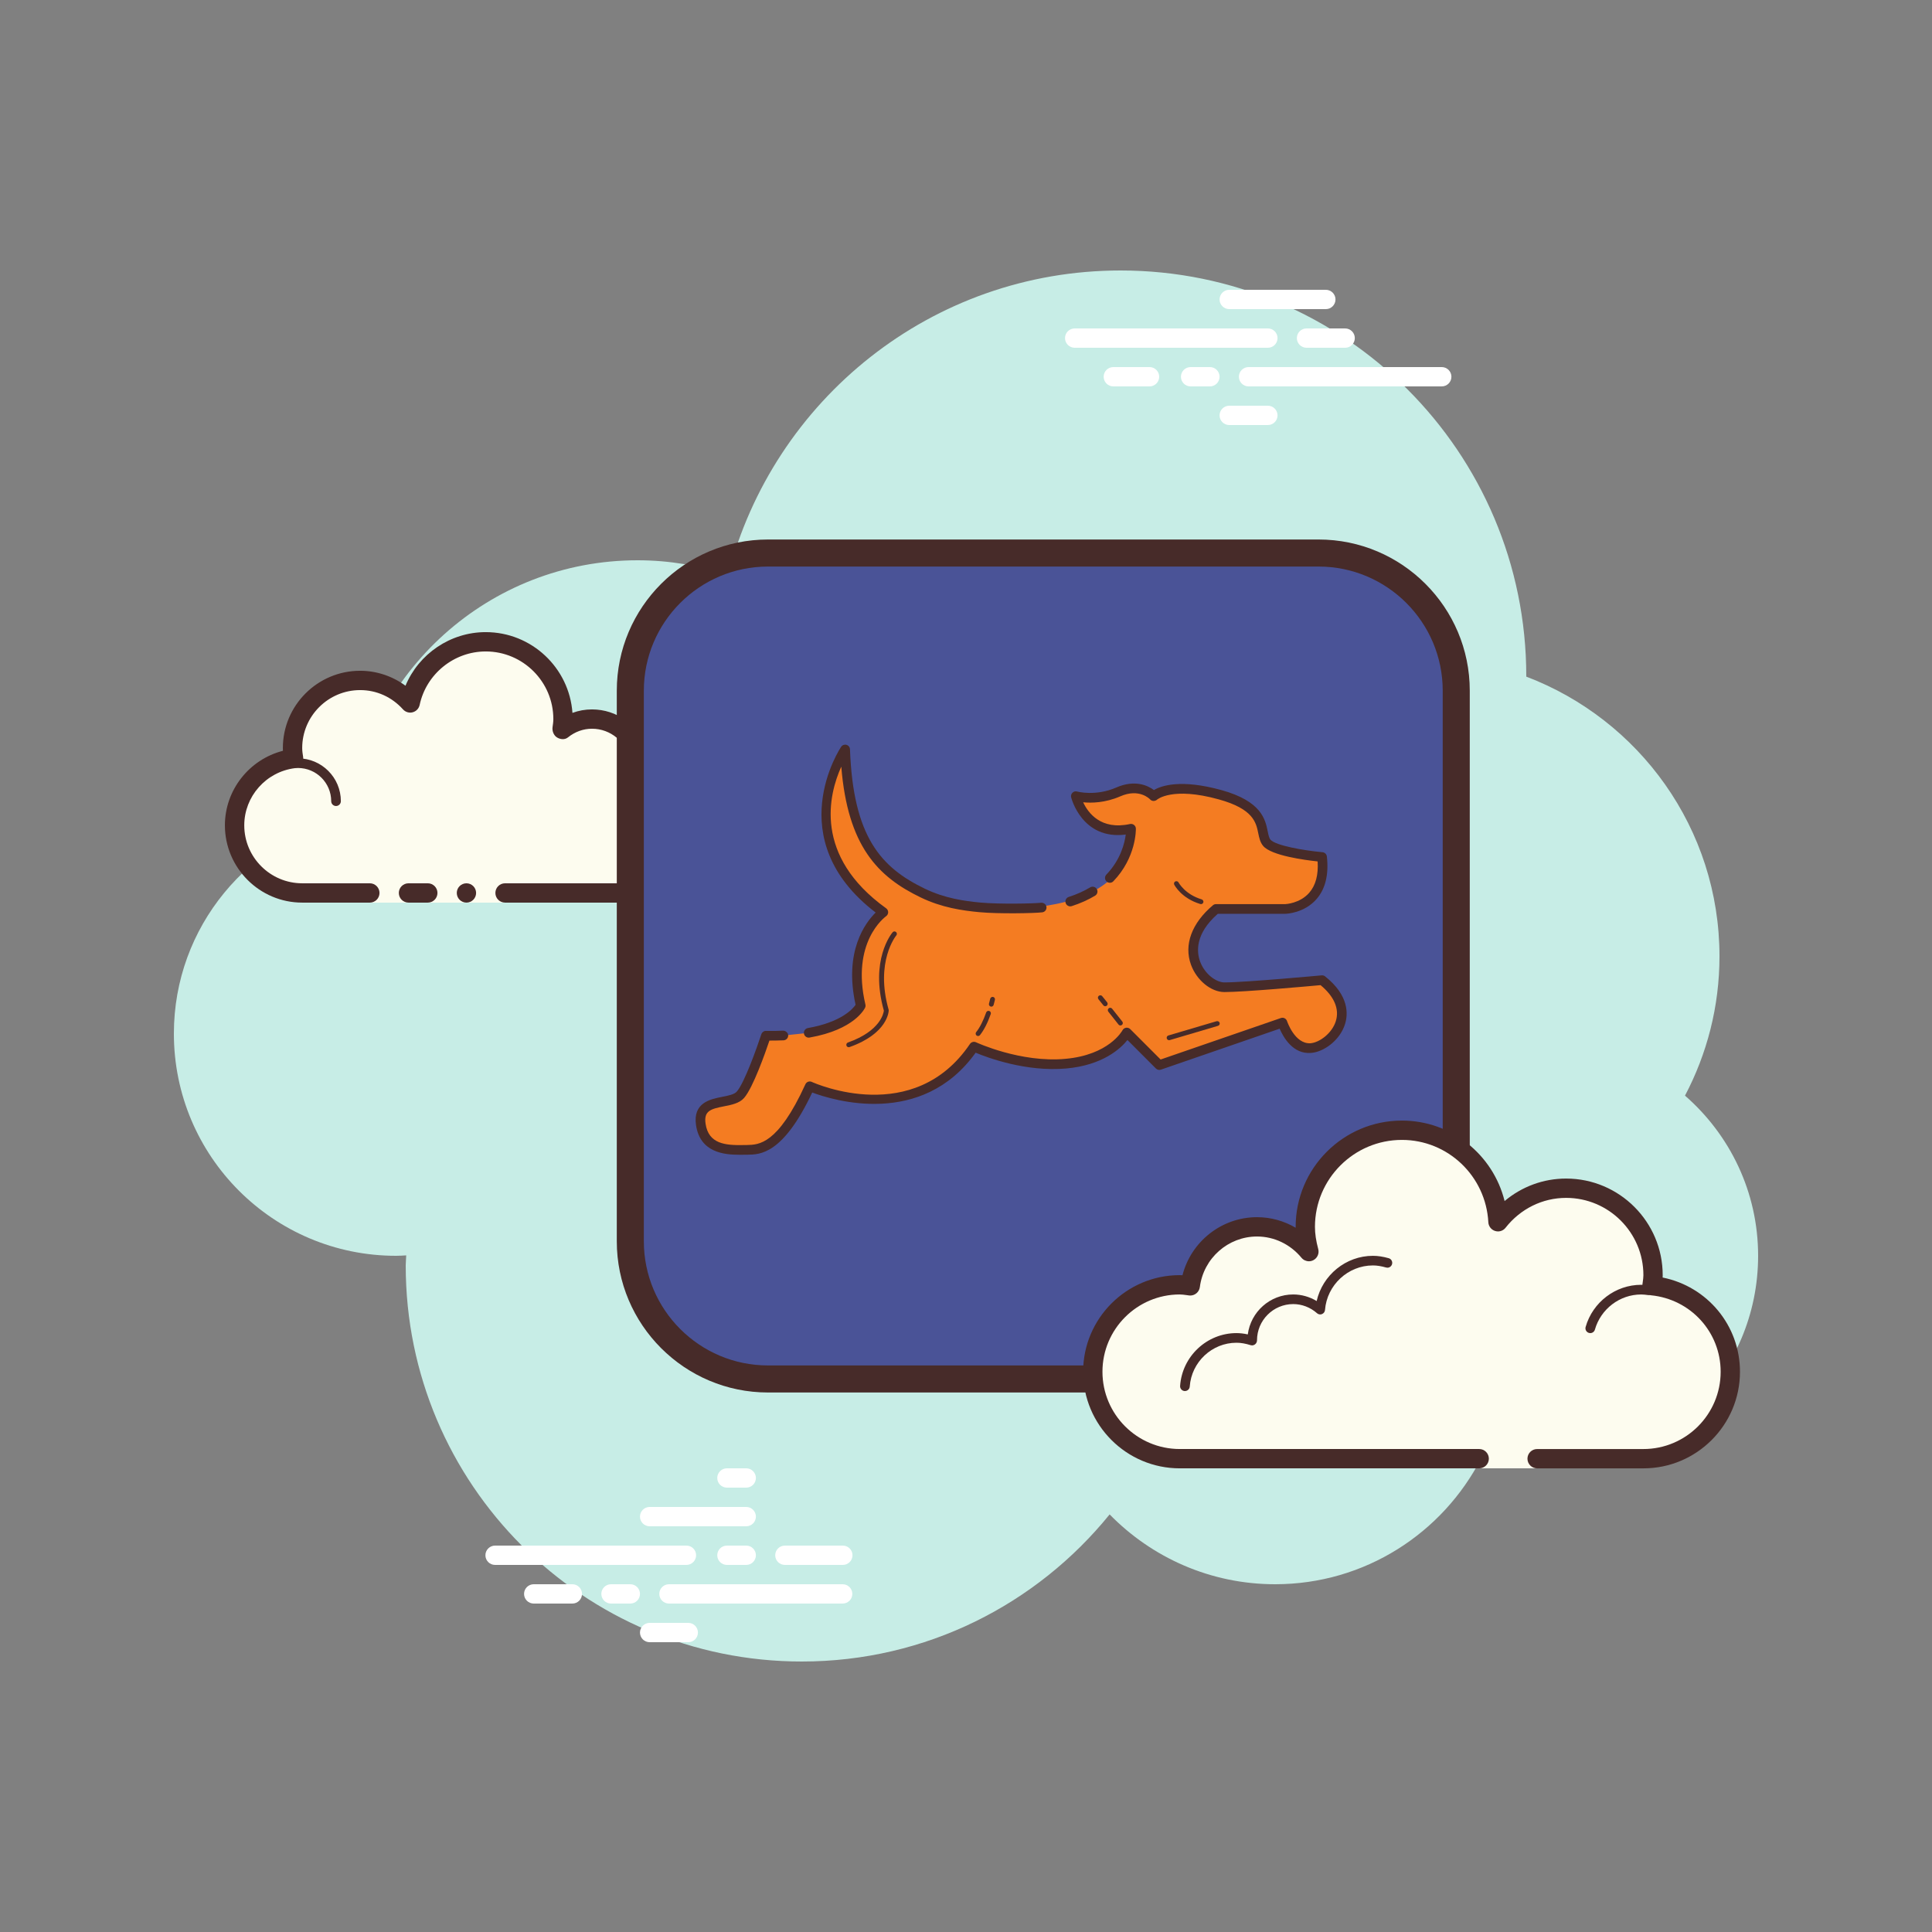 <svg xmlns="http://www.w3.org/2000/svg"  viewBox="0 0 100 100" width="100px" height="100px" baseProfile="basic"><rect x="0" y="0" width="100" height="100" fill="#808080" stroke="none"/><path fill="#c7ede6" d="M87.215,56.71C88.35,54.555,89,52.105,89,49.5c0-6.621-4.159-12.257-10.001-14.478	C78.999,35.015,79,35.008,79,35c0-11.598-9.402-21-21-21c-9.784,0-17.981,6.701-20.313,15.757C36.211,29.272,34.638,29,33,29	c-7.692,0-14.023,5.793-14.89,13.252C12.906,43.353,9,47.969,9,53.5C9,59.851,14.149,65,20.5,65c0.177,0,0.352-0.012,0.526-0.022	C21.022,65.153,21,65.324,21,65.5C21,76.822,30.178,86,41.5,86c6.437,0,12.175-2.972,15.934-7.614C59.612,80.611,62.64,82,66,82	c4.65,0,8.674-2.65,10.666-6.518C77.718,75.817,78.837,76,80,76c6.075,0,11-4.925,11-11C91,61.689,89.53,58.727,87.215,56.71z"/><path fill="#fff" d="M65.625,18h-10c-0.276,0-0.5-0.224-0.5-0.5s0.224-0.5,0.5-0.5h10c0.276,0,0.5,0.224,0.5,0.5 S65.901,18,65.625,18z"/><path fill="#fff" d="M69.625,18h-2c-0.276,0-0.5-0.224-0.5-0.5s0.224-0.5,0.5-0.5h2c0.276,0,0.5,0.224,0.5,0.5 S69.901,18,69.625,18z"/><path fill="#fff" d="M74.625,20h-10c-0.276,0-0.5-0.224-0.5-0.5s0.224-0.5,0.5-0.5h10c0.276,0,0.5,0.224,0.5,0.5 S74.902,20,74.625,20z"/><path fill="#fff" d="M62.625,20h-1c-0.276,0-0.5-0.224-0.5-0.5s0.224-0.5,0.5-0.5h1c0.276,0,0.5,0.224,0.5,0.5 S62.901,20,62.625,20z"/><path fill="#fff" d="M59.5,20h-1.875c-0.276,0-0.5-0.224-0.5-0.5s0.224-0.5,0.5-0.5H59.5c0.276,0,0.5,0.224,0.5,0.5 S59.776,20,59.5,20z"/><path fill="#fff" d="M68.625,16h-5c-0.276,0-0.5-0.224-0.5-0.5s0.224-0.5,0.5-0.5h5c0.276,0,0.5,0.224,0.5,0.5 S68.902,16,68.625,16z"/><path fill="#fff" d="M65.625,22h-2c-0.276,0-0.5-0.224-0.5-0.5s0.224-0.5,0.5-0.5h2c0.276,0,0.5,0.224,0.5,0.5 S65.901,22,65.625,22z"/><path fill="#fff" d="M35.53,81h-9.905c-0.276,0-0.5-0.224-0.5-0.5s0.224-0.5,0.5-0.5h9.905c0.276,0,0.5,0.224,0.5,0.5 S35.807,81,35.53,81z"/><path fill="#fff" d="M38.625,81h-1c-0.276,0-0.5-0.224-0.5-0.5s0.224-0.5,0.5-0.5h1c0.276,0,0.5,0.224,0.5,0.5 S38.902,81,38.625,81z"/><path fill="#fff" d="M43.616,83h-8.991c-0.276,0-0.5-0.224-0.5-0.5s0.224-0.5,0.5-0.5h8.991c0.276,0,0.5,0.224,0.5,0.5 S43.892,83,43.616,83z"/><path fill="#fff" d="M32.625,83h-1c-0.276,0-0.5-0.224-0.5-0.5s0.224-0.5,0.5-0.5h1c0.276,0,0.5,0.224,0.5,0.5 S32.902,83,32.625,83z"/><path fill="#fff" d="M29.625,83h-2c-0.276,0-0.5-0.224-0.5-0.5s0.224-0.5,0.5-0.5h2c0.276,0,0.5,0.224,0.5,0.5 S29.902,83,29.625,83z"/><path fill="#fff" d="M35.625,85h-2c-0.276,0-0.5-0.224-0.5-0.5s0.224-0.5,0.5-0.5h2c0.276,0,0.5,0.224,0.5,0.5 S35.901,85,35.625,85z"/><path fill="#fff" d="M38.625,76c-0.177,0-0.823,0-1,0c-0.276,0-0.5,0.224-0.5,0.5s0.224,0.5,0.5,0.5c0.177,0,0.823,0,1,0 c0.276,0,0.5-0.224,0.5-0.5S38.901,76,38.625,76z"/><path fill="#fff" d="M38.625,78c-0.177,0-4.823,0-5,0c-0.276,0-0.5,0.224-0.5,0.5s0.224,0.5,0.5,0.5c0.177,0,4.823,0,5,0 c0.276,0,0.5-0.224,0.5-0.5S38.901,78,38.625,78z"/><path fill="#fff" d="M43.625,80c-0.177,0-2.823,0-3,0c-0.276,0-0.5,0.224-0.5,0.5s0.224,0.5,0.5,0.5c0.177,0,2.823,0,3,0 c0.276,0,0.5-0.224,0.5-0.5S43.901,80,43.625,80z"/><g><path fill="#fdfcef" d="M19.143,46.219c0,0-1.567,0-3.5,0s-3.5-1.567-3.5-3.5c0-1.781,1.335-3.234,3.055-3.455 c-0.028-0.179-0.055-0.358-0.055-0.545c0-1.933,1.567-3.5,3.5-3.5c1.032,0,1.95,0.455,2.59,1.165 c0.384-1.808,1.987-3.165,3.91-3.165c2.209,0,4,1.791,4,4c0,0.191-0.03,0.374-0.056,0.558c0.428-0.344,0.965-0.558,1.556-0.558 c1.228,0,2.245,0.887,2.455,2.055c0.179-0.028,0.358-0.055,0.545-0.055c1.933,0,3.5,1.567,3.5,3.5s-1.567,3.5-3.5,3.5s-7.5,0-7.5,0 v0.5h-7V46.219z"/><path fill="#472b29" d="M17.393,41.719c0.138,0,0.25-0.112,0.25-0.25c0-1.223-0.995-2.218-2.218-2.218 c-0.034,0.009-0.737-0.001-1.244,0.136c-0.133,0.036-0.212,0.173-0.176,0.306c0.036,0.134,0.173,0.213,0.306,0.176 c0.444-0.12,1.1-0.12,1.113-0.118c0.948,0,1.719,0.771,1.719,1.718C17.143,41.607,17.254,41.719,17.393,41.719z"/><circle cx="24.143" cy="46.219" r=".5" fill="#472b29"/><path fill="#472b29" d="M15.643,46.719h3.5c0.276,0,0.5-0.224,0.5-0.5s-0.224-0.5-0.5-0.5h-3.5c-1.654,0-3-1.346-3-3 c0-1.496,1.125-2.768,2.618-2.959c0.134-0.018,0.255-0.088,0.336-0.196s0.115-0.244,0.094-0.377 c-0.024-0.153-0.049-0.308-0.049-0.468c0-1.654,1.346-3,3-3c0.85,0,1.638,0.355,2.219,1c0.125,0.139,0.321,0.198,0.5,0.148 c0.182-0.049,0.321-0.195,0.36-0.379c0.341-1.604,1.779-2.769,3.42-2.769c1.93,0,3.5,1.57,3.5,3.5c0,0.143-0.021,0.28-0.041,0.418 c-0.029,0.203,0.063,0.438,0.242,0.54c0.179,0.102,0.396,0.118,0.556-0.01c0.365-0.293,0.794-0.448,1.243-0.448 c0.966,0,1.792,0.691,1.963,1.644c0.048,0.267,0.296,0.446,0.569,0.405c0.153-0.024,0.308-0.049,0.468-0.049c1.654,0,3,1.346,3,3 s-1.346,3-3,3h-7.5c-0.276,0-0.5,0.224-0.5,0.5s0.224,0.5,0.5,0.5h7.5c2.206,0,4-1.794,4-4s-1.794-4-4-4 c-0.059,0-0.116,0.002-0.174,0.006c-0.414-1.186-1.537-2.006-2.826-2.006c-0.349,0-0.689,0.061-1.011,0.18 c-0.165-2.333-2.115-4.18-4.489-4.18c-1.831,0-3.466,1.127-4.153,2.774c-0.68-0.499-1.502-0.774-2.347-0.774c-2.206,0-4,1.794-4,4 c0,0.048,0.001,0.095,0.004,0.142c-1.743,0.448-3.004,2.027-3.004,3.858C11.643,44.925,13.437,46.719,15.643,46.719z"/><path fill="#472b29" d="M21.143,45.719c0.159,0,0.841,0,1,0c0.276,0,0.5,0.224,0.5,0.5s-0.224,0.5-0.5,0.5 c-0.159,0-0.841,0-1,0c-0.276,0-0.5-0.224-0.5-0.5S20.867,45.719,21.143,45.719z"/></g><g><path fill="#4a5397" d="M68.25,71.375h-28.5c-3.935,0-7.125-3.19-7.125-7.125v-28.5c0-3.935,3.19-7.125,7.125-7.125h28.5 c3.935,0,7.125,3.19,7.125,7.125v28.5C75.375,68.185,72.185,71.375,68.25,71.375z"/><path fill="#472b29" d="M68.25,72.075h-28.5c-4.314,0-7.825-3.511-7.825-7.825v-28.5c0-4.314,3.511-7.825,7.825-7.825h28.5 c4.314,0,7.825,3.511,7.825,7.825v28.5C76.075,68.564,72.564,72.075,68.25,72.075z M39.75,29.325c-3.543,0-6.425,2.882-6.425,6.425 v28.5c0,3.543,2.882,6.425,6.425,6.425h28.5c3.543,0,6.425-2.882,6.425-6.425v-28.5c0-3.543-2.882-6.425-6.425-6.425H39.75z"/></g><path fill="#f47c22" d="M57.497,45.496c0.661-0.616,1.07-1.459,1.045-2.601c-2.344,0.513-2.857-1.685-2.857-1.685	s1.026,0.293,2.198-0.22c1.172-0.513,1.831,0.22,1.831,0.22s0.806-0.806,3.443-0.073c2.637,0.733,1.978,1.978,2.417,2.491	c0.439,0.513,2.857,0.733,2.857,0.733c0.293,2.637-1.9,2.687-1.9,2.687h-3.589c-2.344,1.978-0.664,4.052,0.435,4.052	s5.054-0.366,5.054-0.366c2.124,1.685,0.44,3.443-0.586,3.516c-1.026,0.073-1.465-1.319-1.465-1.319l-6.373,2.198l-1.685-1.685	c0,0-0.733,1.392-3.15,1.612c-2.417,0.22-4.761-0.879-4.761-0.879c-3.055,4.52-8.497,2.051-8.497,2.051	c-1.538,3.37-2.679,3.289-3.254,3.289c-0.697,0-2.167,0.153-2.387-1.312c-0.22-1.465,1.538-0.952,2.051-1.538	c0.513-0.586,1.32-3.056,1.32-3.056c0.321,0.006,0.621,0.001,0.902-0.012l1.313-0.139c2.237-0.393,2.691-1.407,2.691-1.407	c-0.806-3.443,1.172-4.835,1.172-4.835c-5.201-3.736-1.978-8.424-1.978-8.424c0.165,4.563,1.637,6.286,4.021,7.434	c1.048,0.504,2.066,0.656,2.953,0.738C52.705,47.148,55.868,47.013,57.497,45.496z"/><path fill="#472b29" d="M62.164,46.797c-0.012,0-0.024-0.002-0.036-0.005c-0.978-0.294-1.334-0.972-1.349-1.001	c-0.031-0.061-0.007-0.136,0.054-0.168c0.061-0.029,0.137-0.008,0.169,0.054c0.003,0.007,0.328,0.614,1.198,0.875	c0.065,0.021,0.104,0.09,0.084,0.156C62.268,46.762,62.218,46.797,62.164,46.797z"/><path fill="#472b29" d="M57.992,53.078c-0.037,0-0.073-0.017-0.098-0.048l-0.527-0.666c-0.043-0.054-0.034-0.132,0.021-0.175	c0.053-0.044,0.132-0.033,0.175,0.021l0.527,0.666c0.043,0.054,0.034,0.132-0.021,0.175C58.047,53.069,58.02,53.078,57.992,53.078z"/><path fill="#472b29" d="M57.207,52.082c-0.036,0-0.073-0.016-0.098-0.047l-0.254-0.316c-0.043-0.054-0.034-0.133,0.02-0.176	c0.056-0.043,0.134-0.035,0.176,0.02l0.254,0.316c0.043,0.054,0.034,0.133-0.02,0.176C57.262,52.073,57.234,52.082,57.207,52.082z"/><path fill="#472b29" d="M50.625,53.625c-0.027,0-0.055-0.009-0.078-0.027c-0.054-0.043-0.063-0.122-0.02-0.176	c0.187-0.232,0.365-0.584,0.518-1.018c0.023-0.064,0.097-0.1,0.16-0.076c0.064,0.023,0.099,0.095,0.076,0.16	c-0.164,0.465-0.353,0.832-0.559,1.09C50.698,53.609,50.661,53.625,50.625,53.625z"/><path fill="#472b29" d="M51.31,52.104c-0.011,0-0.022-0.002-0.033-0.005c-0.067-0.019-0.105-0.087-0.087-0.153	c0.042-0.151,0.063-0.248,0.063-0.25c0.016-0.067,0.086-0.107,0.148-0.096c0.067,0.015,0.11,0.081,0.096,0.148	c0,0-0.021,0.103-0.067,0.264C51.414,52.068,51.364,52.104,51.31,52.104z"/><path fill="#472b29" d="M41.859,53.708c-0.119,0-0.225-0.085-0.246-0.207c-0.024-0.136,0.066-0.266,0.203-0.289	c1.729-0.305,2.323-0.991,2.469-1.203c-0.615-2.772,0.507-4.253,1.039-4.776c-4.98-3.805-1.818-8.533-1.785-8.581	c0.062-0.09,0.171-0.128,0.276-0.099c0.104,0.03,0.176,0.123,0.18,0.231c0.164,4.534,1.605,6.123,3.879,7.217	c1.017,0.49,2.021,0.637,2.868,0.715c0.989,0.091,2.779,0.053,3.146,0.01c0.127-0.012,0.262,0.082,0.277,0.219	c0.017,0.137-0.081,0.261-0.219,0.277c-0.443,0.052-2.268,0.083-3.252-0.008c-0.892-0.083-1.95-0.237-3.038-0.762	c-2.222-1.069-3.779-2.661-4.111-6.771c-0.644,1.424-1.461,4.615,2.322,7.333c0.065,0.047,0.104,0.123,0.104,0.204	c0,0.08-0.04,0.156-0.105,0.203c-0.075,0.054-1.827,1.352-1.073,4.573c0.013,0.053,0.008,0.109-0.015,0.159	c-0.021,0.046-0.535,1.139-2.877,1.551C41.888,53.707,41.873,53.708,41.859,53.708z"/><path fill="#472b29" d="M55.395,46.913c-0.105,0-0.204-0.067-0.238-0.174c-0.042-0.131,0.03-0.272,0.162-0.314	c0.406-0.13,0.779-0.297,1.107-0.494c0.116-0.072,0.271-0.033,0.343,0.085s0.033,0.271-0.085,0.343	c-0.361,0.218-0.77,0.4-1.213,0.543C55.445,46.909,55.42,46.913,55.395,46.913z"/><path fill="#472b29" d="M38.259,59.77c-0.77,0-2.021-0.112-2.232-1.528c-0.176-1.171,0.746-1.351,1.356-1.47	c0.307-0.061,0.624-0.122,0.753-0.271c0.394-0.448,1.051-2.296,1.271-2.97c0.034-0.104,0.15-0.184,0.242-0.172	c0.315,0.008,0.611,0.001,0.886-0.012c0.121,0,0.256,0.101,0.262,0.238c0.006,0.139-0.101,0.255-0.238,0.262	c-0.231,0.01-0.479,0.013-0.734,0.014c-0.205,0.608-0.845,2.436-1.312,2.97c-0.242,0.276-0.645,0.354-1.034,0.431	c-0.698,0.137-1.058,0.238-0.958,0.905c0.156,1.043,1.019,1.119,1.952,1.101l0.188-0.002c0.603-0.017,1.59,0.001,3.026-3.143	c0.058-0.126,0.204-0.182,0.331-0.124c0.215,0.098,5.29,2.324,8.187-1.964c0.069-0.103,0.202-0.137,0.313-0.087	c0.022,0.011,2.314,1.072,4.632,0.857c2.236-0.203,2.924-1.429,2.952-1.481c0.038-0.069,0.106-0.117,0.185-0.129	c0.078-0.008,0.157,0.015,0.213,0.07l1.574,1.575l6.225-2.147c0.063-0.021,0.133-0.018,0.193,0.013	c0.06,0.03,0.105,0.084,0.126,0.148c0.004,0.013,0.398,1.191,1.21,1.145c0.465-0.033,1.119-0.514,1.315-1.148	c0.193-0.627-0.08-1.269-0.79-1.86c-0.64,0.059-3.965,0.358-4.977,0.358c-0.692,0-1.437-0.607-1.73-1.414	c-0.377-1.03,0.037-2.152,1.135-3.079c0.045-0.038,0.103-0.059,0.161-0.059h3.589c0.001,0,0.75-0.029,1.238-0.591	c0.331-0.381,0.476-0.925,0.432-1.618c-0.681-0.073-2.391-0.302-2.816-0.798c-0.16-0.188-0.207-0.417-0.257-0.66	c-0.114-0.561-0.256-1.258-2.038-1.752c-2.415-0.672-3.194,0.006-3.202,0.013c-0.049,0.045-0.115,0.066-0.183,0.067	c-0.066-0.003-0.132-0.031-0.176-0.081c-0.021-0.023-0.564-0.589-1.546-0.157c-0.772,0.336-1.484,0.35-1.918,0.307	c0.253,0.545,0.914,1.453,2.424,1.124c0.074-0.015,0.15,0.002,0.208,0.048c0.059,0.046,0.094,0.116,0.096,0.19	c0.001,0.061,0.019,1.496-1.167,2.727c-0.095,0.1-0.253,0.103-0.354,0.006c-0.099-0.096-0.102-0.254-0.006-0.354	c0.739-0.767,0.946-1.63,1.004-2.072c-2.271,0.295-2.822-1.904-2.828-1.929c-0.021-0.086,0.007-0.176,0.07-0.237	c0.064-0.061,0.153-0.087,0.241-0.06c0.01,0.002,0.959,0.26,2.028-0.209c0.978-0.426,1.648-0.089,1.946,0.132	c0.388-0.228,1.396-0.577,3.496,0.003c2.076,0.577,2.267,1.515,2.394,2.135c0.037,0.186,0.07,0.346,0.146,0.434	c0.258,0.301,1.729,0.559,2.69,0.646c0.118,0.011,0.213,0.104,0.226,0.222c0.104,0.938-0.076,1.681-0.538,2.207	c-0.636,0.728-1.565,0.757-1.604,0.758h-3.502c-1.198,1.049-1.093,1.992-0.919,2.466c0.245,0.671,0.845,1.086,1.261,1.086	c1.074,0,4.992-0.361,5.031-0.365c0.068-0.007,0.129,0.013,0.179,0.053c1.255,0.995,1.187,1.97,1.034,2.462	c-0.268,0.867-1.121,1.454-1.758,1.499c-0.94,0.079-1.436-0.813-1.629-1.253l-6.146,2.12c-0.089,0.03-0.189,0.009-0.258-0.06	l-1.473-1.474c-0.358,0.447-1.278,1.301-3.163,1.473c-2.076,0.187-4.075-0.558-4.695-0.817c-2.787,3.89-7.381,2.465-8.458,2.061	c-1.525,3.229-2.722,3.207-3.343,3.219l-0.218,0.002C38.413,59.769,38.338,59.77,38.259,59.77z"/><path fill="#472b29" d="M43.93,54.203c-0.052,0-0.1-0.032-0.118-0.083c-0.022-0.065,0.012-0.137,0.076-0.16	c1.681-0.594,1.846-1.519,1.861-1.65c-0.736-2.622,0.403-3.997,0.453-4.055c0.044-0.054,0.122-0.06,0.176-0.014	c0.053,0.044,0.059,0.123,0.015,0.176c-0.012,0.013-1.106,1.347-0.397,3.846L46,52.3c-0.001,0.048-0.048,1.195-2.028,1.896	C43.958,54.201,43.943,54.203,43.93,54.203z"/><path fill="#472b29" d="M60.512,53.84c-0.054,0-0.104-0.035-0.12-0.09c-0.02-0.065,0.019-0.136,0.085-0.155l2.496-0.738	c0.067-0.014,0.136,0.019,0.155,0.085c0.02,0.065-0.019,0.136-0.085,0.155l-2.496,0.738C60.535,53.838,60.523,53.84,60.512,53.84z"/><g><path fill="#fdfcef" d="M76.563,75.501v0.5h3v-0.5c0,0,4.242,0,5.5,0c2.485,0,4.5-2.015,4.5-4.5 c0-2.333-1.782-4.229-4.055-4.455c0.022-0.181,0.055-0.358,0.055-0.545c0-2.485-2.015-4.5-4.5-4.5 c-1.438,0-2.703,0.686-3.527,1.736c-0.14-2.636-2.302-4.736-4.973-4.736c-2.761,0-5,2.239-5,5c0,0.446,0.077,0.87,0.187,1.282 c-0.642-0.777-1.6-1.282-2.687-1.282c-1.781,0-3.234,1.335-3.455,3.055c-0.181-0.022-0.358-0.055-0.545-0.055 c-2.485,0-4.5,2.015-4.5,4.5s2.015,4.5,4.5,4.5s9.5,0,9.5,0H76.563z"/><path fill="#472b29" d="M72.563,58.001c-3.033,0-5.5,2.467-5.5,5.5c0,0.016,0,0.031,0,0.047 c-0.602-0.354-1.29-0.547-2-0.547c-1.831,0-3.411,1.261-3.858,3.005c-0.047-0.003-0.094-0.005-0.142-0.005c-2.757,0-5,2.243-5,5 s2.243,5,5,5h15.5c0.276,0,0.5-0.224,0.5-0.5c0-0.276-0.224-0.5-0.5-0.5h-15.5c-2.206,0-4-1.794-4-4s1.794-4,4-4 c0.117,0,0.23,0.017,0.343,0.032l0.141,0.019c0.021,0.003,0.041,0.004,0.062,0.004c0.246,0,0.462-0.185,0.495-0.437 c0.191-1.493,1.463-2.618,2.959-2.618c0.885,0,1.723,0.401,2.301,1.1c0.098,0.118,0.241,0.182,0.386,0.182 c0.078,0,0.156-0.018,0.228-0.056c0.209-0.107,0.314-0.346,0.254-0.573c-0.116-0.436-0.17-0.802-0.17-1.153 c0-2.481,2.019-4.5,4.5-4.5c2.381,0,4.347,1.872,4.474,4.263c0.011,0.208,0.15,0.387,0.349,0.45 c0.05,0.016,0.101,0.024,0.152,0.024c0.15,0,0.296-0.069,0.392-0.192c0.771-0.981,1.913-1.544,3.133-1.544c2.206,0,4,1.794,4,4 c0,0.117-0.017,0.23-0.032,0.343l-0.019,0.141c-0.016,0.134,0.022,0.268,0.106,0.373s0.207,0.172,0.34,0.185 c2.055,0.205,3.604,1.906,3.604,3.958c0,2.206-1.794,4-4,4h-5.5c-0.276,0-0.5,0.224-0.5,0.5s0.224,0.5,0.5,0.5h5.5 c2.757,0,5-2.243,5-5c0-2.397-1.689-4.413-4.003-4.877c0.002-0.041,0.003-0.082,0.003-0.123c0-2.757-2.243-5-5-5 c-1.176,0-2.293,0.416-3.183,1.164C77.282,59.761,75.118,58.001,72.563,58.001L72.563,58.001z"/><path fill="#472b29" d="M71.063,65.001c-1.403,0-2.609,0.999-2.913,2.341c-0.367-0.222-0.786-0.341-1.212-0.341 c-1.202,0-2.198,0.897-2.353,2.068c-0.203-0.045-0.396-0.068-0.585-0.068c-1.529,0-2.811,1.2-2.918,2.732 c-0.009,0.138,0.094,0.257,0.232,0.267c0.006,0,0.012,0,0.018,0c0.13,0,0.24-0.101,0.249-0.232C61.67,70.497,62.732,69.5,64,69.5 c0.229,0,0.47,0.042,0.738,0.127c0.022,0.007,0.045,0.01,0.067,0.01c0.055,0,0.11-0.02,0.156-0.054 c0.064-0.047,0.102-0.129,0.102-0.209c0-1.034,0.841-1.875,1.875-1.875c0.447,0,0.885,0.168,1.231,0.473 c0.047,0.041,0.106,0.063,0.165,0.063c0.032,0,0.063-0.006,0.093-0.019c0.088-0.035,0.148-0.117,0.155-0.212 c0.102-1.292,1.191-2.305,2.479-2.305c0.208,0,0.425,0.034,0.682,0.107c0.023,0.007,0.047,0.01,0.07,0.01 c0.109,0,0.207-0.073,0.239-0.182c0.038-0.133-0.039-0.271-0.172-0.309C71.58,65.041,71.319,65.001,71.063,65.001L71.063,65.001z"/><path fill="#472b29" d="M84.946,66.501c-1.326,0-2.508,0.897-2.874,2.182c-0.038,0.133,0.039,0.271,0.172,0.309 c0.023,0.007,0.046,0.01,0.068,0.01c0.109,0,0.209-0.072,0.24-0.182c0.305-1.071,1.289-1.818,2.393-1.818 c0.117,0,0.23,0.014,0.342,0.029c0.012,0.002,0.023,0.003,0.035,0.003c0.121,0,0.229-0.092,0.246-0.217 c0.019-0.137-0.077-0.263-0.214-0.281C85.221,66.517,85.086,66.501,84.946,66.501L84.946,66.501z"/></g></svg>